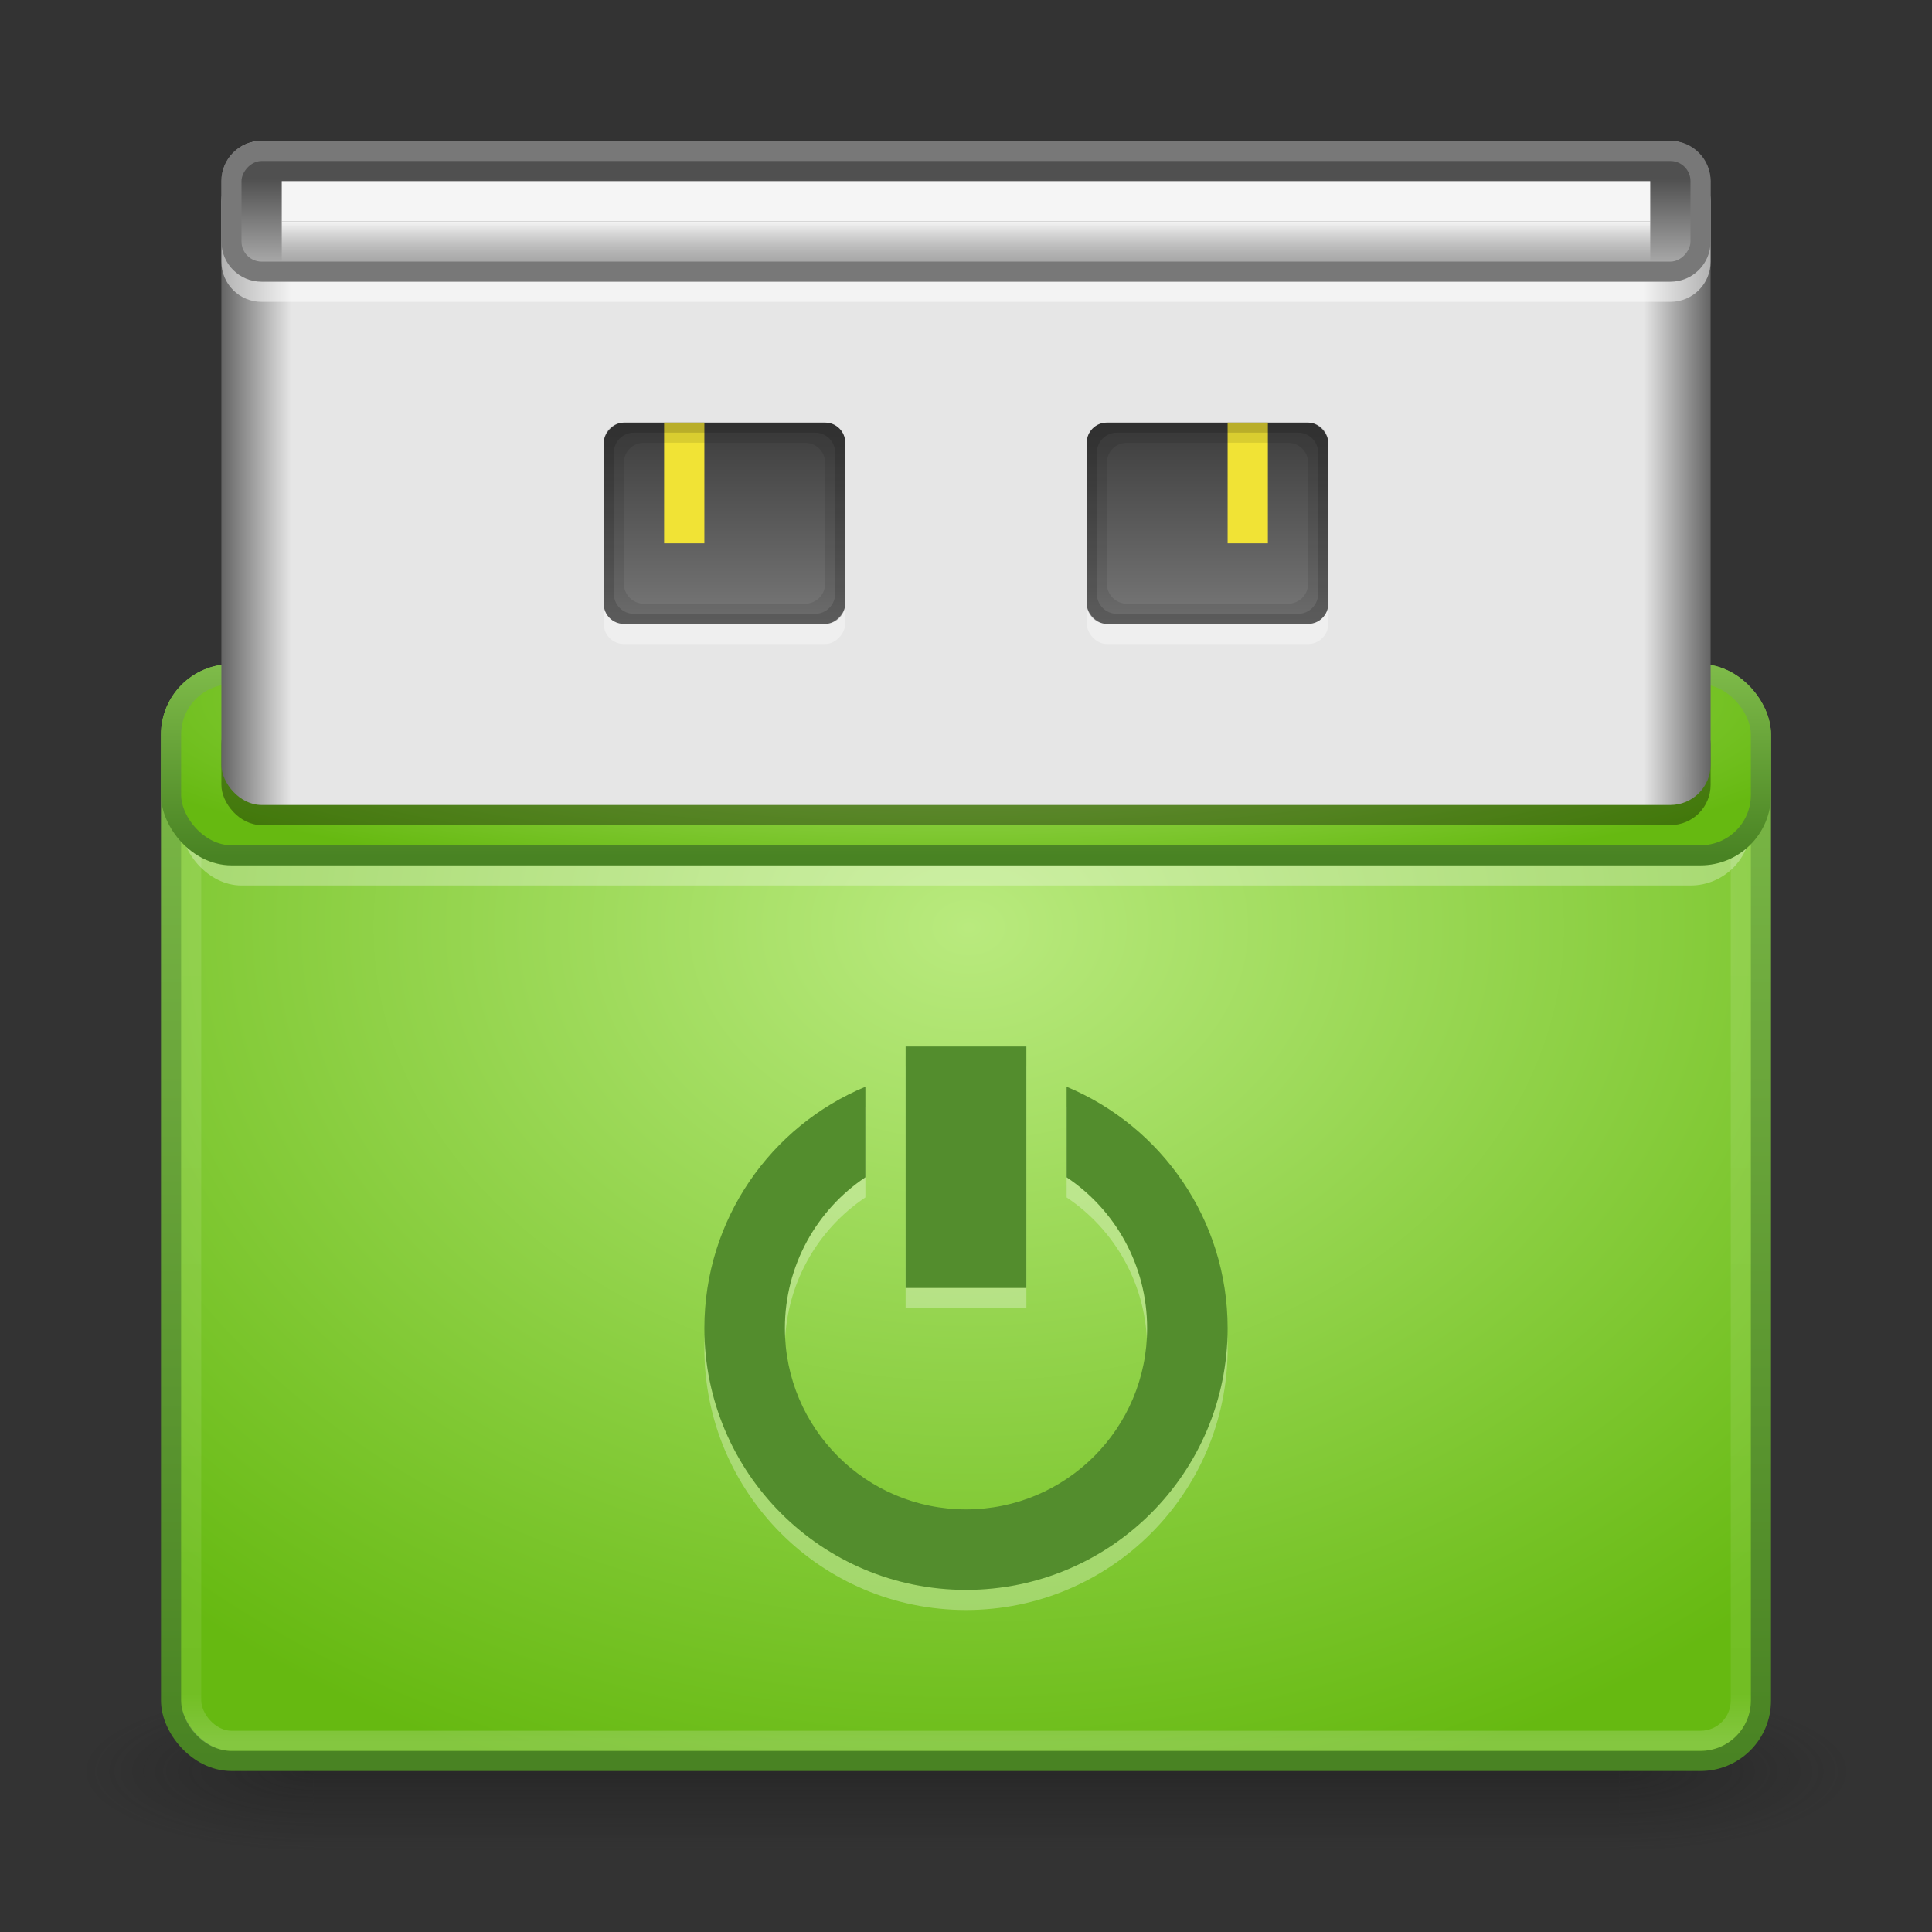 <?xml version="1.0" encoding="UTF-8" standalone="no"?>
<!-- Created with Inkscape (http://www.inkscape.org/) -->

<svg
   xmlns:dc="http://purl.org/dc/elements/1.1/"
   xmlns:cc="http://creativecommons.org/ns#"
   xmlns:rdf="http://www.w3.org/1999/02/22-rdf-syntax-ns#"
   xmlns:svg="http://www.w3.org/2000/svg"
   xmlns="http://www.w3.org/2000/svg"
   xmlns:xlink="http://www.w3.org/1999/xlink"
   xmlns:sodipodi="http://sodipodi.sourceforge.net/DTD/sodipodi-0.dtd"
   xmlns:inkscape="http://www.inkscape.org/namespaces/inkscape"
   width="96"
   height="96"
   id="svg2"
   version="1.1"
   inkscape:version="0.48.3.1 r9886"
   sodipodi:docname="unetbootin1.svg">
  <rect width="100%" height="100%" fill="#333333" stroke="none"/>
  <defs
     id="defs4">
    <linearGradient
       id="linearGradient3825">
      <stop
         style="stop-color:#3c3c3c;stop-opacity:1;"
         offset="0"
         id="stop3828" />
      <stop
         style="stop-color:#787878;stop-opacity:1;"
         offset="1"
         id="stop3830" />
    </linearGradient>
    <linearGradient
       id="linearGradient3855">
      <stop
         style="stop-color:#f5f5f5;stop-opacity:1;"
         offset="0"
         id="stop3857" />
      <stop
         style="stop-color:#ffffff;stop-opacity:0;"
         offset="1"
         id="stop3859" />
    </linearGradient>
    <linearGradient
       id="linearGradient3836">
      <stop
         style="stop-color:#646464;stop-opacity:1;"
         offset="0"
         id="stop3838" />
      <stop
         id="stop3846"
         offset="0.047"
         style="stop-color:#e6e6e6;stop-opacity:1;" />
      <stop
         id="stop3844"
         offset="0.955"
         style="stop-color:#e6e6e6;stop-opacity:1;" />
      <stop
         style="stop-color:#646464;stop-opacity:1;"
         offset="1"
         id="stop3840" />
    </linearGradient>
    <linearGradient
       id="linearGradient3830">
      <stop
         id="stop3832"
         offset="0"
         style="stop-color:#7ce6e6;stop-opacity:1;" />
      <stop
         id="stop3834"
         offset="1"
         style="stop-color:#4476e2;stop-opacity:1;" />
    </linearGradient>
    <linearGradient
       id="linearGradient3801">
      <stop
         style="stop-color:#498323;stop-opacity:1;"
         offset="0"
         id="stop3803" />
      <stop
         style="stop-color:#7ebb49;stop-opacity:1;"
         offset="1"
         id="stop3805" />
    </linearGradient>
    <linearGradient
       id="linearGradient3793">
      <stop
         style="stop-color:#b9ea7e;stop-opacity:1;"
         offset="0"
         id="stop3795" />
      <stop
         style="stop-color:#66b911;stop-opacity:1;"
         offset="1"
         id="stop3797" />
    </linearGradient>
    <linearGradient
       id="linearGradient3785">
      <stop
         style="stop-color:#505050;stop-opacity:1;"
         offset="0"
         id="stop3787" />
      <stop
         style="stop-color:#aaaaaa;stop-opacity:1;"
         offset="1"
         id="stop3789" />
    </linearGradient>
    <linearGradient
       id="linearGradient3817">
      <stop
         style="stop-color:#ffffff;stop-opacity:1;"
         offset="0"
         id="stop3819" />
      <stop
         id="stop3827"
         offset="0.055"
         style="stop-color:#ffffff;stop-opacity:0.235;" />
      <stop
         id="stop3825"
         offset="0.955"
         style="stop-color:#ffffff;stop-opacity:0.157;" />
      <stop
         style="stop-color:#ffffff;stop-opacity:0.392;"
         offset="1"
         id="stop3821" />
    </linearGradient>
    <radialGradient
       cx="4.993"
       cy="43.5"
       r="2.5"
       fx="4.993"
       fy="43.5"
       id="radialGradient2873-966-168"
       xlink:href="#linearGradient3688-166-749"
       gradientUnits="userSpaceOnUse"
       gradientTransform="matrix(2.004,0,0,1.4,27.988,-17.4)" />
    <linearGradient
       id="linearGradient3688-166-749">
      <stop
         id="stop2883"
         style="stop-color:#181818;stop-opacity:1"
         offset="0" />
      <stop
         id="stop2885"
         style="stop-color:#181818;stop-opacity:0"
         offset="1" />
    </linearGradient>
    <radialGradient
       cx="4.993"
       cy="43.5"
       r="2.5"
       fx="4.993"
       fy="43.5"
       id="radialGradient2875-742-326"
       xlink:href="#linearGradient3688-464-309"
       gradientUnits="userSpaceOnUse"
       gradientTransform="matrix(2.004,0,0,1.4,-20.012,-104.4)" />
    <linearGradient
       id="linearGradient3688-464-309">
      <stop
         id="stop2889"
         style="stop-color:#181818;stop-opacity:1"
         offset="0" />
      <stop
         id="stop2891"
         style="stop-color:#181818;stop-opacity:0"
         offset="1" />
    </linearGradient>
    <linearGradient
       x1="25.058"
       y1="47.028"
       x2="25.058"
       y2="39.999"
       id="linearGradient2877-634-617"
       xlink:href="#linearGradient3702-501-757"
       gradientUnits="userSpaceOnUse" />
    <linearGradient
       id="linearGradient3702-501-757">
      <stop
         id="stop2895"
         style="stop-color:#181818;stop-opacity:0"
         offset="0" />
      <stop
         id="stop2897"
         style="stop-color:#181818;stop-opacity:1"
         offset="0.5" />
      <stop
         id="stop2899"
         style="stop-color:#181818;stop-opacity:0"
         offset="1" />
    </linearGradient>
    <linearGradient
       inkscape:collect="always"
       xlink:href="#linearGradient3817"
       id="linearGradient3823"
       x1="47.214"
       y1="965.255"
       x2="47.214"
       y2="1017.919"
       gradientUnits="userSpaceOnUse"
       gradientTransform="translate(0,25)" />
    <linearGradient
       inkscape:collect="always"
       xlink:href="#linearGradient3785"
       id="linearGradient3791"
       x1="46.834"
       y1="968.479"
       x2="46.834"
       y2="964.212"
       gradientUnits="userSpaceOnUse"
       gradientTransform="translate(-14,-1933.724)" />
    <radialGradient
       inkscape:collect="always"
       xlink:href="#linearGradient3793"
       id="radialGradient3799"
       cx="48.253"
       cy="995.924"
       fx="48.253"
       fy="995.924"
       r="40"
       gradientTransform="matrix(-1.0277474e-7,1.127,-1.479,-1.3482432e-7,1521.107,948.071)"
       gradientUnits="userSpaceOnUse" />
    <linearGradient
       inkscape:collect="always"
       xlink:href="#linearGradient3801"
       id="linearGradient3807"
       x1="19.057"
       y1="1043.973"
       x2="19.057"
       y2="990.346"
       gradientUnits="userSpaceOnUse" />
    <linearGradient
       inkscape:collect="always"
       xlink:href="#linearGradient3801"
       id="linearGradient3815"
       x1="18.102"
       y1="998.908"
       x2="18.102"
       y2="989.514"
       gradientUnits="userSpaceOnUse" />
    <radialGradient
       inkscape:collect="always"
       xlink:href="#linearGradient3793"
       id="radialGradient3828"
       cx="48.126"
       cy="968.098"
       fx="48.126"
       fy="968.098"
       r="40"
       gradientTransform="matrix(-1.2733032e-7,0.24,-1.145,-6.0745547e-7,1156.301,979.532)"
       gradientUnits="userSpaceOnUse" />
    <linearGradient
       inkscape:collect="always"
       xlink:href="#linearGradient3836"
       id="linearGradient3842"
       x1="16.75"
       y1="979.862"
       x2="79.629"
       y2="979.862"
       gradientUnits="userSpaceOnUse" />
    <linearGradient
       inkscape:collect="always"
       xlink:href="#linearGradient3855"
       id="linearGradient3861"
       x1="47.077"
       y1="965.365"
       x2="47.077"
       y2="967.385"
       gradientUnits="userSpaceOnUse"
       gradientTransform="translate(-13,2)" />
    <linearGradient
       inkscape:collect="always"
       xlink:href="#linearGradient3836"
       id="linearGradient3832"
       x1="17"
       y1="969.862"
       x2="91.003"
       y2="969.862"
       gradientUnits="userSpaceOnUse"
       gradientTransform="translate(-6,10)" />
    <linearGradient
       inkscape:collect="always"
       xlink:href="#linearGradient3825"
       id="linearGradient3833"
       x1="59"
       y1="977.3"
       x2="59"
       y2="987.365"
       gradientUnits="userSpaceOnUse" />
    <linearGradient
       inkscape:collect="always"
       xlink:href="#linearGradient3825"
       id="linearGradient3859"
       gradientUnits="userSpaceOnUse"
       x1="59"
       y1="977.3"
       x2="59"
       y2="987.365"
       gradientTransform="translate(-96,0)" />
  </defs>
  <sodipodi:namedview
     id="base"
     pagecolor="#ffffff"
     bordercolor="#666666"
     borderopacity="1.0"
     inkscape:pageopacity="0.0"
     inkscape:pageshadow="2"
     inkscape:zoom="4.6169914"
     inkscape:cx="48.217789"
     inkscape:cy="28.859152"
     inkscape:document-units="px"
     inkscape:current-layer="layer1"
     showgrid="false"
     inkscape:window-width="1280"
     inkscape:window-height="756"
     inkscape:window-x="0"
     inkscape:window-y="24"
     inkscape:window-maximized="1" />
  <g
     inkscape:label="Livello 1"
     inkscape:groupmode="layer"
     id="layer1"
     transform="translate(0,-956.362)">
    <g
       style="display:inline"
       id="g2036"
       transform="matrix(2.2,0,0,0.889,-4.8,1006.584)">
      <g
         style="opacity:0.4"
         id="g3712"
         transform="matrix(1.053,0,0,1.286,-1.263,-13.429)">
        <rect
           style="fill:url(#radialGradient2873-966-168);fill-opacity:1;stroke:none"
           id="rect2801"
           y="40"
           x="38"
           height="7"
           width="5" />
        <rect
           style="fill:url(#radialGradient2875-742-326);fill-opacity:1;stroke:none"
           id="rect3696"
           transform="scale(-1,-1)"
           y="-47"
           x="-10"
           height="7"
           width="5" />
        <rect
           style="fill:url(#linearGradient2877-634-617);fill-opacity:1;stroke:none"
           id="rect3700"
           y="40"
           x="10"
           height="7"
           width="28" />
      </g>
    </g>
    <rect
       style="fill:url(#radialGradient3799);fill-opacity:1;stroke:url(#linearGradient3807);stroke-opacity:1"
       id="rect2985"
       width="79"
       height="54"
       x="8.5"
       y="989.862"
       rx="3"
       ry="3" />
    <rect
       ry="3"
       rx="3"
       y="991.362"
       x="9"
       height="9"
       width="78"
       id="rect3817"
       style="opacity:0.3;fill:#ffffff;fill-opacity:1;stroke:none" />
    <rect
       ry="2"
       rx="2"
       y="990.862"
       x="9.5"
       height="52"
       width="77"
       id="rect3815"
       style="opacity:0.5;fill:none;stroke:url(#linearGradient3823);stroke-opacity:1" />
    <rect
       style="fill:url(#radialGradient3828);fill-opacity:1.0;stroke:url(#linearGradient3815);stroke-opacity:1"
       id="rect3008"
       width="79"
       height="9"
       x="8.5"
       y="989.862"
       rx="3"
       ry="3" />
    <rect
       style="opacity:0.35;fill:#000000;fill-opacity:1;stroke:none"
       id="rect3890"
       width="74"
       height="6"
       x="11"
       y="991.362"
       rx="2"
       ry="2" />
    <rect
       style="fill:url(#linearGradient3832);fill-opacity:1;stroke:none"
       id="rect3055"
       width="74"
       height="33"
       x="11"
       y="963.362"
       rx="2"
       ry="2" />
    <path
       sodipodi:nodetypes="sssssssss"
       style="opacity:0.5;fill:#ffffff;fill-opacity:1;stroke:none"
       d="m 13,964.362 c -1.108,0 -2,0.892 -2,2 l 0,3 c 0,1.108 0.892,2 2,2 l 70,0 c 1.108,0 2,-0.892 2,-2 l 0,-3 c 0,-1.108 -0.892,-2 -2,-2 z"
       id="path3841"
       inkscape:connector-curvature="0" />
    <path
       inkscape:connector-curvature="0"
       id="path3839"
       d="m 13,963.362 c -1.108,0 -2,0.892 -2,2 l 0,3 c 0,1.108 0.892,2 2,2 l 70,0 c 1.108,0 2,-0.892 2,-2 l 0,-3 c 0,-1.108 -0.892,-2 -2,-2 z"
       style="fill:#787878;fill-opacity:1;stroke:none"
       sodipodi:nodetypes="sssssssss" />
    <rect
       y="-969.362"
       x="12"
       height="5"
       width="72"
       id="rect3780"
       style="fill:url(#linearGradient3791);fill-opacity:1;stroke:none"
       rx="1"
       ry="1"
       transform="scale(1,-1)" />
    <rect
       style="fill:url(#linearGradient3861);fill-opacity:1;stroke:none"
       id="rect3783"
       width="68"
       height="2"
       x="14"
       y="967.362" />
    <rect
       ry="1"
       rx="1"
       y="978.362"
       x="-42"
       height="10"
       width="12"
       id="rect3835"
       style="opacity:0.35;fill:#ffffff;fill-opacity:1;stroke:none"
       transform="scale(-1,1)" />
    <rect
       style="fill:url(#linearGradient3859);fill-opacity:1;stroke:none"
       id="rect3837"
       width="12"
       height="10"
       x="-42"
       y="977.362"
       rx="1"
       ry="1"
       transform="scale(-1,1)" />
    <rect
       style="fill:#f1e335;fill-opacity:1;stroke:none"
       id="rect3839"
       width="2"
       height="6"
       x="-35"
       y="977.362"
       transform="scale(-1,1)" />
    <path
       sodipodi:nodetypes="ssssssssssssssssss"
       inkscape:connector-curvature="0"
       id="path3842"
       d="m 41,977.362 c 0.554,0 1,0.446 1,1 l 0,8 c 0,0.554 -0.446,1 -1,1 l -10,0 c -0.554,0 -1,-0.446 -1,-1 l 0,-8 c 0,-0.554 0.446,-1 1,-1 z m -1,1 -8,0 c -0.554,0 -1,0.446 -1,1 l 0,6 c 0,0.554 0.446,1 1,1 l 8,0 c 0.554,0 1,-0.446 1,-1 l 0,-6 c 0,-0.554 -0.446,-1 -1,-1 z"
       style="opacity:0.1;fill:#000000;fill-opacity:1;stroke:none" />
    <path
       sodipodi:nodetypes="ssssssssssssssssss"
       inkscape:connector-curvature="0"
       id="path3844"
       d="m 41,977.362 c 0.554,0 1,0.446 1,1 l 0,8 c 0,0.554 -0.446,1 -1,1 l -10,0 c -0.554,0 -1,-0.446 -1,-1 l 0,-8 c 0,-0.554 0.446,-1 1,-1 z m -0.5,0.5 -9,0 c -0.554,0 -1,0.446 -1,1 l 0,7 c 0,0.554 0.446,1 1,1 l 9,0 c 0.554,0 1,-0.446 1,-1 l 0,-7 c 0,-0.554 -0.446,-1 -1,-1 z"
       style="opacity:0.15;fill:#000000;fill-opacity:1;stroke:none" />
    <rect
       style="opacity:0.35;fill:#ffffff;fill-opacity:1;stroke:none"
       id="rect3867"
       width="12"
       height="10"
       x="54"
       y="978.362"
       rx="1"
       ry="1" />
    <rect
       ry="1"
       rx="1"
       y="977.362"
       x="54"
       height="10"
       width="12"
       id="rect3865"
       style="fill:url(#linearGradient3833);fill-opacity:1;stroke:none" />
    <rect
       y="977.362"
       x="61"
       height="6"
       width="2"
       id="rect3908"
       style="fill:#f1e335;fill-opacity:1;stroke:none" />
    <path
       style="opacity:0.1;fill:#000000;fill-opacity:1;stroke:none"
       d="m 55,977.362 c -0.554,0 -1,0.446 -1,1 l 0,8 c 0,0.554 0.446,1 1,1 l 10,0 c 0.554,0 1,-0.446 1,-1 l 0,-8 c 0,-0.554 -0.446,-1 -1,-1 z m 1,1 8,0 c 0.554,0 1,0.446 1,1 l 0,6 c 0,0.554 -0.446,1 -1,1 l -8,0 c -0.554,0 -1,-0.446 -1,-1 l 0,-6 c 0,-0.554 0.446,-1 1,-1 z"
       id="rect3892"
       inkscape:connector-curvature="0"
       sodipodi:nodetypes="ssssssssssssssssss" />
    <path
       style="opacity:0.15;fill:#000000;fill-opacity:1;stroke:none"
       d="m 55,977.362 c -0.554,0 -1,0.446 -1,1 l 0,8 c 0,0.554 0.446,1 1,1 l 10,0 c 0.554,0 1,-0.446 1,-1 l 0,-8 c 0,-0.554 -0.446,-1 -1,-1 z m 0.5,0.5 9,0 c 0.554,0 1,0.446 1,1 l 0,7 c 0,0.554 -0.446,1 -1,1 l -9,0 c -0.554,0 -1,-0.446 -1,-1 l 0,-7 c 0,-0.554 0.446,-1 1,-1 z"
       id="rect3897"
       inkscape:connector-curvature="0"
       sodipodi:nodetypes="ssssssssssssssssss" />
    <rect
       y="965.362"
       x="14"
       height="2"
       width="68"
       id="rect3843"
       style="fill:#f5f5f5;fill-opacity:1;stroke:none" />
    <path
       id="path4061"
       d="m 43,1011.362 c -4.7,1.958 -8,6.591 -8,12 0,7.18 5.82,13 13,13 7.18,0 13,-5.82 13,-13 0,-5.409 -3.3,-10.042 -8,-12 l 0,4.5 c 2.414,1.614 4,4.378 4,7.5 0,4.971 -4.029,9 -9,9 -4.971,0 -9,-4.029 -9,-9 0,-3.122 1.586,-5.886 4,-7.5 l 0,-4.5 z"
       style="fill:#ffffff;fill-opacity:1;stroke:none;opacity:0.3"
       inkscape:connector-curvature="0" />
    <path
       inkscape:connector-curvature="0"
       style="fill:#538d2d;fill-opacity:1;stroke:none"
       d="m 43,1010.362 c -4.7,1.958 -8,6.591 -8,12 0,7.18 5.82,13 13,13 7.18,0 13,-5.82 13,-13 0,-5.409 -3.3,-10.042 -8,-12 l 0,4.5 c 2.414,1.614 4,4.378 4,7.5 0,4.971 -4.029,9 -9,9 -4.971,0 -9,-4.029 -9,-9 0,-3.122 1.586,-5.886 4,-7.5 l 0,-4.5 z"
       id="path3826" />
    <rect
       y="1009.362"
       x="45"
       height="12"
       width="6"
       id="rect4063"
       style="fill:#ffffff;fill-opacity:1;stroke:none;opacity:0.3" />
    <rect
       style="fill:#538d2d;fill-opacity:1;stroke:none"
       id="rect3832"
       width="6"
       height="12"
       x="45"
       y="1008.362" />
  </g>
</svg>
